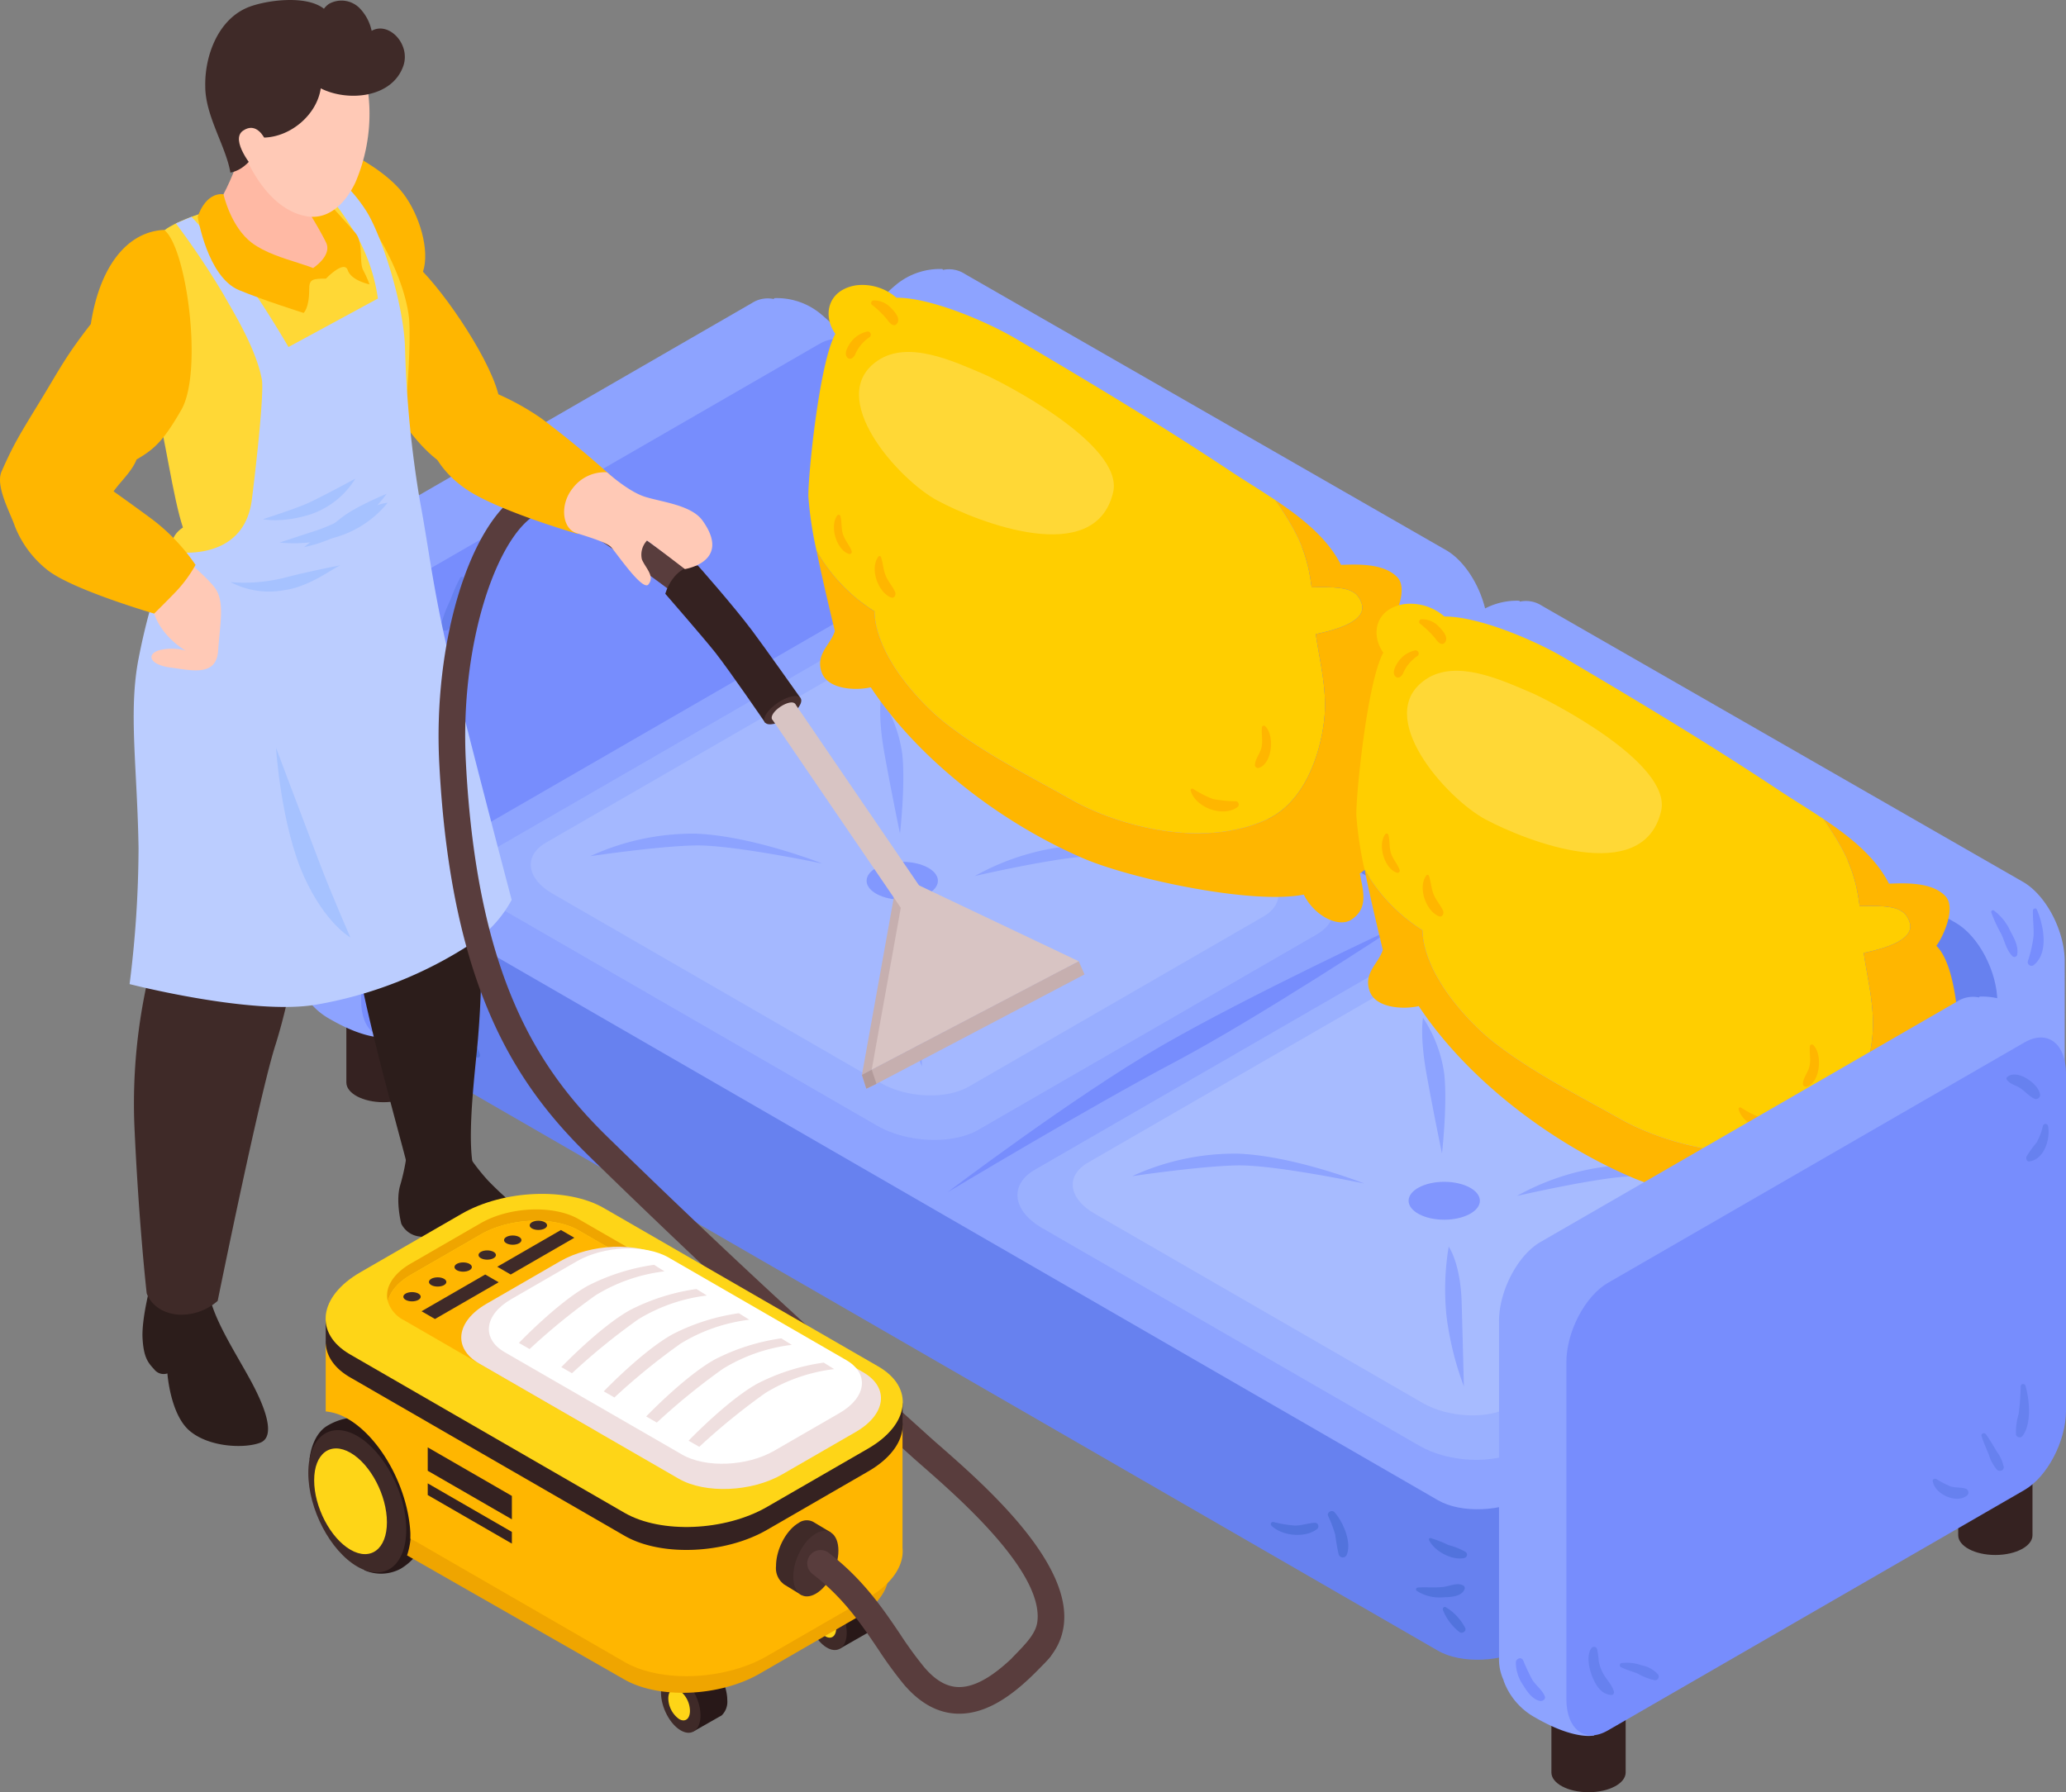 <svg xmlns="http://www.w3.org/2000/svg" width="371.31" height="322.188" viewBox="0 0 371.31 322.188"><rect x="0" y="0" width="371.31" height="322.188" fill="#808080" stroke="none"/><defs><style>.a{fill:#352221;}.b{fill:#8da3ff;}.c{fill:#6781ef;}.d{fill:#778dfd;}.e{opacity:0.5;}.f{fill:#a4baff;}.g{fill:#bbceff;}.h{opacity:0.57;}.i{fill:#ffce00;}.j{fill:#ffb600;}.k{fill:#ffd836;}.l{fill:#5273dd;}.m{fill:#2c1d1b;}.n{fill:#3f2a28;}.o{fill:#bbcdff;}.p{fill:#a6c2ff;}.q{fill:#ffb9a4;}.r{fill:#ffc9b6;}.s{fill:#301333;}.t{fill:#593d3d;}.u{fill:#c6afaf;}.v{fill:#d8c4c3;}.w{fill:#472f2e;}.x{fill:#b29a9a;}.y{fill:#281818;}.z{fill:#fed517;}.aa{fill:#efa500;}.ab{fill:#efdfdf;}.ac{fill:#fff;}.ad{fill:#493130;}</style></defs><g transform="translate(-351.547 -449.9)"><g transform="translate(404.344 498.245)"><g transform="translate(226.027 254.242)"><path class="a" d="M432.5,537.752v16.054c0,1.96,2.99,3.547,6.675,3.547s6.672-1.588,6.672-3.547V537.752Z" transform="translate(-432.5 -537.752)"/></g><g transform="translate(299.143 211.594)"><path class="a" d="M453.728,525.37v16.054c0,1.96,2.986,3.547,6.672,3.547s6.675-1.588,6.675-3.547V525.37Z" transform="translate(-453.728 -525.37)"/></g><g transform="translate(9.451 130.199)"><path class="a" d="M369.62,501.738v16.054c0,1.96,2.99,3.548,6.675,3.548s6.671-1.588,6.671-3.548V501.738Z" transform="translate(-369.62 -501.738)"/></g><g transform="translate(101.045)"><path class="b" d="M501.843,514.511,415.33,464.844a5.218,5.218,0,0,0-3.923-.737l-.127-.152a12.38,12.38,0,0,0-8.208,2.731A32.629,32.629,0,0,0,396.4,474.2l11.466,9.365V531.04c0,5.476,3.358,11.893,7.464,14.263l86.513,49.67c4.105,2.37,7.464-.169,7.464-5.645V528.773C509.307,523.3,505.949,516.88,501.843,514.511Z" transform="translate(-395.756 -463.937)"/><path class="b" d="M437.738,505.205a12.37,12.37,0,0,1-5.649,6.62c-7.247,4.2-10.639,3.231-10.639,3.231l-.871-14.311,12.84-3.379Z" transform="translate(-336.656 -382.225)"/><path class="c" d="M490.19,597.092l-86.51-49.667c-4.106-2.37-7.467-8.79-7.467-14.263V472.609c0-5.473,3.362-8.015,7.467-5.645l86.51,49.67c4.106,2.37,7.467,8.786,7.467,14.263v60.554C497.657,596.924,494.3,599.462,490.19,597.092Z" transform="translate(-396.213 -458.706)"/></g><g transform="translate(204.731 59.634)"><path class="b" d="M531.947,531.825l-86.513-49.67a5.214,5.214,0,0,0-3.923-.734l-.127-.151A12.356,12.356,0,0,0,433.176,484a32.576,32.576,0,0,0-6.672,7.508l11.466,9.365v47.479c0,5.473,3.358,11.893,7.464,14.263l86.513,49.667c4.106,2.37,7.464-.169,7.464-5.642V546.088C539.411,540.611,536.053,534.195,531.947,531.825Z" transform="translate(-425.86 -481.25)"/><path class="b" d="M467.842,522.518a12.358,12.358,0,0,1-5.649,6.62c-7.247,4.2-10.639,3.234-10.639,3.234l-.871-14.315,12.84-3.379Z" transform="translate(-366.76 -399.542)"/><path class="c" d="M520.294,614.407l-86.51-49.67c-4.106-2.37-7.467-8.786-7.467-14.263V489.92c0-5.473,3.362-8.011,7.467-5.642l86.51,49.667c4.106,2.37,7.467,8.79,7.467,14.263v60.554C527.761,614.235,524.4,616.776,520.294,614.407Z" transform="translate(-426.317 -476.02)"/></g><g transform="translate(0 5.235)"><path class="b" d="M468.138,475.719a32.635,32.635,0,0,0-6.675-7.508,12.371,12.371,0,0,0-8.208-2.735l-.127.155a5.219,5.219,0,0,0-3.923.734L374.34,509.59c-4.105,2.37-7.464,8.786-7.464,14.263v60.554a8.958,8.958,0,0,0,.84,4l-.021.034a12.367,12.367,0,0,0,5.652,6.62c7.243,4.2,10.639,3.234,10.639,3.234l.871-14.314,64.346-37.15c4.106-2.373,7.467-8.79,7.467-14.266V485.084Z" transform="translate(-366.876 -465.457)"/><path class="d" d="M377.858,592.17l74.865-43.226c4.106-2.37,7.464-8.79,7.464-14.263V474.128c0-5.473-3.358-8.015-7.464-5.642l-74.865,43.222c-4.109,2.37-7.467,8.79-7.467,14.263v60.554C370.391,592,373.749,594.54,377.858,592.17Z" transform="translate(-358.284 -460.225)"/></g><path class="c" d="M651.864,598.616l-179.3-107.971c-4.171-2.408-11.525-2.1-16.34.678l-55.77,32.2-23.025-13.553c-4.929,4.839-5.876,15.258-5.876,23.149s2.421,9.889,6.372,12.169l183.15,105.74c4.171,2.407,11.521,2.1,16.34-.675l73.27-42.3C655.508,605.266,656.035,601.023,651.864,598.616Z" transform="translate(-355.432 -402.624)"/><path class="b" d="M375.4,535.85l183.15,105.74c4.171,2.411,11.521,2.1,16.34-.675l73.27-42.3c4.818-2.783,5.345-7.026,1.175-9.434L466.189,483.438c-4.171-2.408-11.521-2.1-16.34.679l-73.27,42.3C371.764,529.2,371.233,533.442,375.4,535.85Z" transform="translate(-352.906 -420.237)"/><g class="e" transform="translate(32.657 67.518)"><path class="f" d="M527.487,535.695,466.7,570.8c-4.633,2.673-12.8,2.335-18.145-.754l-67.766-39.124c-5.349-3.086-5.934-7.8-1.3-10.478l60.792-35.1c4.633-2.673,12.8-2.335,18.145.754l67.766,39.124C531.534,528.307,532.12,533.022,527.487,535.695Z" transform="translate(-376.358 -483.54)"/><path class="g" d="M510.891,529.983l-52.952,30.575c-4.037,2.328-11.149,2.032-15.809-.658L383.1,525.823c-4.66-2.69-5.17-6.8-1.133-9.127L434.92,486.12c4.037-2.328,11.149-2.032,15.806.658l59.032,34.081C514.414,523.546,514.928,527.655,510.891,529.983Z" transform="translate(-369.302 -481.069)"/><path class="d" d="M403.174,494.883c-3.537,0-6.407,1.526-6.407,3.406s2.869,3.41,6.407,3.41,6.406-1.526,6.406-3.41S406.714,494.883,403.174,494.883Z" transform="translate(-326.471 -455.813)"/><path class="b" d="M397.625,486.32s-.6,3.176.6,9.923,2.81,14.483,2.81,14.483,1.006-8.728.41-14.283A24.232,24.232,0,0,0,397.625,486.32Z" transform="translate(-324.739 -476.743)"/><path class="b" d="M402.418,499.563a43.973,43.973,0,0,1,18.658-5.525c10.123-.4,23.025,3.572,23.025,3.572s-16.277-2.115-23.025-1.454S402.418,499.563,402.418,499.563Z" transform="translate(-312.659 -457.947)"/><path class="b" d="M382.347,497.476a44,44,0,0,1,19.037-4.044c10.123.4,22.674,5.37,22.674,5.37s-16.061-3.386-22.842-3.258S382.347,497.476,382.347,497.476Z" transform="translate(-361.718 -459.422)"/><path class="b" d="M399.29,498.268a46.848,46.848,0,0,0-.375,12.62,55.9,55.9,0,0,0,3.1,12.506s-.158-6.854-.4-15.086C401.419,501.161,399.29,498.268,399.29,498.268Z" transform="translate(-321.789 -447.539)"/></g><g class="h" transform="translate(130.065 125.038)"><path class="f" d="M555.768,552.395l-60.792,35.1c-4.633,2.673-12.8,2.335-18.144-.754l-67.766-39.124c-5.349-3.086-5.935-7.8-1.3-10.478l60.792-35.1c4.632-2.673,12.8-2.335,18.144.751l67.766,39.127C559.815,545.007,560.4,549.722,555.768,552.395Z" transform="translate(-404.639 -500.24)"/><path class="g" d="M539.172,546.683l-52.953,30.575c-4.037,2.328-11.149,2.032-15.809-.658l-59.028-34.078c-4.66-2.69-5.17-6.8-1.133-9.127L463.2,502.82c4.037-2.328,11.149-2.032,15.806.658l59.032,34.078C542.7,540.246,543.209,544.355,539.172,546.683Z" transform="translate(-397.583 -497.769)"/><ellipse class="d" cx="6.406" cy="3.408" rx="6.406" ry="3.408" transform="translate(70.297 39.07)"/><path class="b" d="M425.906,503.02s-.6,3.176.6,9.923,2.811,14.483,2.811,14.483,1.006-8.728.41-14.283A24.181,24.181,0,0,0,425.906,503.02Z" transform="translate(-353.02 -493.443)"/><path class="b" d="M430.7,516.263a43.975,43.975,0,0,1,18.658-5.525c10.123-.4,23.025,3.572,23.025,3.572s-16.277-2.115-23.025-1.454S430.7,516.263,430.7,516.263Z" transform="translate(-340.94 -474.647)"/><path class="b" d="M410.628,514.176a43.992,43.992,0,0,1,19.037-4.044c10.123.4,22.674,5.37,22.674,5.37s-16.061-3.386-22.843-3.258S410.628,514.176,410.628,514.176Z" transform="translate(-389.999 -476.121)"/><path class="b" d="M427.571,514.968a46.847,46.847,0,0,0-.375,12.62,55.819,55.819,0,0,0,3.107,12.506s-.162-6.854-.4-15.086C429.7,517.861,427.571,514.968,427.571,514.968Z" transform="translate(-350.07 -464.239)"/></g><path class="d" d="M481.693,498.268s-26.452,12.31-42.2,21.4S400.98,546.03,400.98,546.03s25.574-15.355,40.725-23.352S481.693,498.268,481.693,498.268Z" transform="translate(-283.516 -380.021)"/><g transform="translate(92.492 2.84)"><path class="i" d="M405.606,523.483c.2,8.328,8.952,17.063,12.461,19.849,7.1,5.628,15.052,9.544,22.925,14,8.359,4.729,23.5,8.855,35.073,3.592,7.8-3.544,10.078-14.029,10.436-18.675.393-5.077-.861-9.733-1.585-14.68,6.19-1.274,9.065-3.127,8.228-5.559-.923-2.68-3.231-2.986-8.976-2.848-.813-6.8-2.959-10.422-6.513-15.678-2.752-1.843-5.607-3.565-8.232-5.311-12.475-8.294-25.481-16.081-38.38-23.693-5.259-3.1-15.361-7.426-21.489-7.381a9.318,9.318,0,0,0-7.281-2.228c-5.166.861-6,5.5-3.7,8.717-2.928,5.284-4.949,25.939-4.846,29.307a67.417,67.417,0,0,0,1.471,9.72A31.023,31.023,0,0,0,405.606,523.483Z" transform="translate(-393.73 -464.761)"/><path class="j" d="M395.122,507.091c1.1,2.876,5.9,3.224,8.773,2.563,8.9,13.415,23.931,24.62,38.266,30.775,8.37,3.592,30.144,8.349,39.554,6.489,1.929,3.871,6.258,6.017,8.569,4.495,3.141-2.073,2.07-5.235,1.509-8.277,2.872-2.253,6.489-3.8,8.821-19.078.837-5.483.617-21.027-3.692-25.243,1.288-1.722,3.565-6.847,1.64-8.91-2.432-2.611-7.385-2.359-10.154-2.256-2.432-4.8-6.961-8.411-11.8-11.645,3.555,5.256,5.7,8.876,6.513,15.678,5.745-.138,8.053.169,8.976,2.848.837,2.432-2.039,4.285-8.228,5.559.724,4.946,1.977,9.6,1.584,14.68-.358,4.646-2.635,15.131-10.436,18.675-11.576,5.263-26.714,1.137-35.073-3.592-7.874-4.453-15.83-8.37-22.925-14-3.51-2.786-12.258-11.521-12.461-19.849a31.023,31.023,0,0,1-10.4-10.87c.927,4.543,2.153,9.734,3.276,14.411C396.662,502.08,393.831,503.716,395.122,507.091Z" transform="translate(-392.684 -437.282)"/><path class="j" d="M400.6,466.967a4.155,4.155,0,0,0-3.148-1.378.457.457,0,0,0-.317.771,17.069,17.069,0,0,1,2.776,2.687c.372.544,1.178,1.505,1.781.644C402.326,468.793,401.2,467.57,400.6,466.967Z" transform="translate(-385.731 -462.762)"/><path class="j" d="M399.48,467.223a5.012,5.012,0,0,0-2.831,1.808c-.465.617-1.378,2.015-.754,2.79.472.589,1.106.176,1.405-.358a7.169,7.169,0,0,1,2.611-3.221A.561.561,0,0,0,399.48,467.223Z" transform="translate(-388.954 -458.795)"/><path class="j" d="M398.258,483.334c-.379-1.081-1.185-1.894-1.553-2.99s-.186-2.253-.482-3.344a.319.319,0,0,0-.53-.138c-1.474,1.857-.186,6.262,2.08,6.958A.4.4,0,0,0,398.258,483.334Z" transform="translate(-390.473 -435.42)"/><path class="j" d="M400.861,485.393c-.479-1.085-1.316-1.939-1.75-3.072-.4-1.044-.427-2.166-.792-3.207a.273.273,0,0,0-.492-.065c-1.55,2.125-.065,6.386,2.287,7.319C400.716,486.609,401.067,485.855,400.861,485.393Z" transform="translate(-385.272 -430.147)"/><path class="j" d="M418.879,487.873a.351.351,0,0,0-.592.245c-.12,1.257.234,2.4-.1,3.678-.283,1.078-1.071,1.915-1.157,3.038a.562.562,0,0,0,.706.537C420.174,494.607,420.611,489.485,418.879,487.873Z" transform="translate(-336.784 -408.51)"/><path class="j" d="M421.761,493.34a23.066,23.066,0,0,1-4.047-.4,18.458,18.458,0,0,1-3.606-1.843.292.292,0,0,0-.424.327c.868,3.048,5.776,4.856,8.37,2.993A.582.582,0,0,0,421.761,493.34Z" transform="translate(-344.984 -400.482)"/><path class="k" d="M418.738,472.231c-5.48-2.335-13.5-6.083-18.954-2.439-9.723,6.5,3.7,21.475,10.726,25.216,7.243,3.858,28.278,12.172,31.529-1.484C444.106,484.83,421.577,473.436,418.738,472.231Z" transform="translate(-387.275 -456.184)"/></g><g transform="translate(190.975 60.153)"><path class="i" d="M434.2,540.123c.2,8.325,8.952,17.06,12.461,19.846,7.092,5.628,15.048,9.548,22.925,14,8.356,4.725,23.5,8.852,35.073,3.592,7.8-3.544,10.074-14.032,10.436-18.678.393-5.077-.861-9.73-1.584-14.676,6.189-1.278,9.065-3.131,8.228-5.559-.923-2.68-3.231-2.986-8.976-2.852-.813-6.8-2.962-10.422-6.513-15.678-2.756-1.843-5.607-3.565-8.232-5.311-12.475-8.29-25.481-16.081-38.38-23.693-5.263-3.1-15.361-7.422-21.492-7.378a9.3,9.3,0,0,0-7.278-2.228c-5.17.861-6.007,5.5-3.7,8.717-2.928,5.28-4.953,25.935-4.849,29.3a67.43,67.43,0,0,0,1.474,9.72A31.062,31.062,0,0,0,434.2,540.123Z" transform="translate(-422.323 -481.401)"/><path class="j" d="M423.716,523.734c1.1,2.876,5.9,3.22,8.769,2.562,8.9,13.412,23.934,24.62,38.269,30.771,8.37,3.592,30.144,8.349,39.551,6.492,1.932,3.871,6.262,6.014,8.569,4.491,3.145-2.073,2.073-5.235,1.512-8.277,2.869-2.253,6.489-3.792,8.821-19.078.833-5.48.613-21.024-3.692-25.243,1.285-1.722,3.565-6.844,1.639-8.91-2.432-2.607-7.384-2.359-10.154-2.256-2.435-4.8-6.961-8.408-11.8-11.645,3.551,5.256,5.7,8.876,6.513,15.678,5.745-.134,8.053.172,8.976,2.852.837,2.428-2.039,4.281-8.228,5.559.723,4.946,1.977,9.6,1.584,14.676-.362,4.646-2.638,15.134-10.436,18.678-11.576,5.259-26.717,1.133-35.073-3.592-7.877-4.453-15.833-8.373-22.925-14-3.51-2.786-12.258-11.521-12.461-19.846a31.062,31.062,0,0,1-10.4-10.874c.926,4.547,2.153,9.737,3.272,14.411C425.253,518.719,422.421,520.355,423.716,523.734Z" transform="translate(-421.274 -453.925)"/><path class="j" d="M429.2,483.606a4.168,4.168,0,0,0-3.148-1.378.458.458,0,0,0-.32.771,17.09,17.09,0,0,1,2.78,2.687c.369.548,1.178,1.509,1.781.644C430.917,485.431,429.791,484.209,429.2,483.606Z" transform="translate(-414.322 -479.404)"/><path class="j" d="M428.074,483.863a5.026,5.026,0,0,0-2.835,1.8c-.462.62-1.374,2.015-.751,2.793.472.589,1.106.172,1.4-.362a7.206,7.206,0,0,1,2.611-3.217A.56.56,0,0,0,428.074,483.863Z" transform="translate(-417.545 -475.435)"/><path class="j" d="M426.849,499.975c-.375-1.082-1.182-1.894-1.55-2.993s-.186-2.253-.482-3.341a.32.32,0,0,0-.531-.141c-1.478,1.857-.186,6.262,2.08,6.957A.393.393,0,0,0,426.849,499.975Z" transform="translate(-419.065 -452.062)"/><path class="j" d="M429.455,502.035c-.482-1.088-1.316-1.939-1.75-3.076-.4-1.044-.431-2.163-.792-3.207a.275.275,0,0,0-.493-.065c-1.55,2.125-.065,6.386,2.287,7.323C429.31,503.247,429.658,502.493,429.455,502.035Z" transform="translate(-413.862 -446.788)"/><path class="j" d="M447.473,504.512a.352.352,0,0,0-.592.245c-.121,1.257.234,2.4-.1,3.679-.282,1.078-1.071,1.918-1.157,3.038a.56.56,0,0,0,.706.537C448.768,511.246,449.205,506.124,447.473,504.512Z" transform="translate(-365.375 -425.152)"/><path class="j" d="M450.357,509.978a22.762,22.762,0,0,1-4.05-.4,18.645,18.645,0,0,1-3.606-1.846.293.293,0,0,0-.424.327c.868,3.048,5.776,4.857,8.373,2.993A.583.583,0,0,0,450.357,509.978Z" transform="translate(-373.577 -417.124)"/><path class="k" d="M447.333,488.868c-5.483-2.335-13.5-6.079-18.954-2.438-9.723,6.5,3.7,21.479,10.722,25.216,7.247,3.861,28.281,12.176,31.529-1.484C472.7,501.468,450.167,490.077,447.333,488.868Z" transform="translate(-415.865 -472.825)"/></g><g transform="translate(216.611 130.793)"><path class="b" d="M531.024,512.17a32.65,32.65,0,0,0-6.672-7.509,12.356,12.356,0,0,0-8.208-2.731l-.127.152a5.206,5.206,0,0,0-3.923.737L437.23,546.041c-4.106,2.37-7.464,8.79-7.464,14.263v60.554a8.947,8.947,0,0,0,.84,4l-.021.034a12.368,12.368,0,0,0,5.652,6.623c7.243,4.192,10.639,3.231,10.639,3.231l.871-14.314h0l64.346-37.15c4.105-2.37,7.467-8.79,7.467-14.263V521.535Z" transform="translate(-429.766 -501.91)"/><path class="d" d="M440.745,628.622,515.613,585.4c4.106-2.373,7.464-8.79,7.464-14.266v-60.55c0-5.476-3.358-8.015-7.464-5.645l-74.868,43.226c-4.105,2.37-7.464,8.786-7.464,14.263v60.55C433.281,628.454,436.639,630.992,440.745,628.622Z" transform="translate(-421.174 -496.68)"/></g><path class="c" d="M439,543.871c-.393-1.3-1.385-2.149-2-3.348a7.736,7.736,0,0,1-.734-2.1,11.874,11.874,0,0,0-.3-2.166.572.572,0,0,0-1.03-.134c-.951,1.361-.362,3.765.214,5.18.623,1.54,1.6,3.069,3.358,3.217A.513.513,0,0,0,439,543.871Z" transform="translate(-201.737 -288.149)"/><path class="c" d="M442.985,538.842a5.312,5.312,0,0,0-3.024-1.688,7.678,7.678,0,0,0-3.61-.393.4.4,0,0,0-.093.72c.975.51,2.039.765,3.055,1.178a10.166,10.166,0,0,0,3.093,1.191A.673.673,0,0,0,442.985,538.842Z" transform="translate(-197.752 -286.133)"/><path class="c" d="M456.347,506.46a.349.349,0,0,0-.055.42c.458.761,1.546,1.009,2.28,1.457.94.572,1.653,1.491,2.638,1.97a.73.73,0,0,0,1.057-.813C461.982,507.6,458.055,504.875,456.347,506.46Z" transform="translate(-148.432 -361.161)"/><path class="c" d="M461.186,508.9a.476.476,0,0,0-.913,0,10.788,10.788,0,0,1-1.161,3.041,19.589,19.589,0,0,0-1.781,2.469c-.148.352.007.958.51.889C460.521,514.944,461.662,511.2,461.186,508.9Z" transform="translate(-145.907 -354.858)"/><path class="c" d="M458.474,522.443a.437.437,0,0,0-.854.117,43.621,43.621,0,0,1-.372,4.963,11.758,11.758,0,0,0-.475,3.709.683.683,0,0,0,1.137.3C459.621,529.345,459.215,524.967,458.474,522.443Z" transform="translate(-147.249 -321.684)"/><path class="c" d="M457.7,528c-.623-1.047-1.237-2.111-1.943-3.1-.265-.375-.957-.165-.792.334.362,1.1.827,2.163,1.274,3.227a7.451,7.451,0,0,0,1.516,2.824c.406.365,1.257.151,1.2-.5A6.769,6.769,0,0,0,457.7,528Z" transform="translate(-151.629 -315.398)"/><path class="c" d="M458.307,528.862c-.889-.248-1.836-.148-2.735-.4a18.469,18.469,0,0,1-2.549-1.34c-.251-.11-.665.01-.623.358.279,2.315,4.174,4.143,6.079,2.683A.722.722,0,0,0,458.307,528.862Z" transform="translate(-157.838 -309.597)"/><path class="c" d="M376.442,482.127c-2.139,1-5.111,4.3-4.24,6.878a.65.65,0,0,0,1.171.155c.665-.978.747-2.263,1.305-3.31a11.906,11.906,0,0,1,2.359-2.948C377.462,482.489,376.928,481.9,376.442,482.127Z" transform="translate(-354.237 -419.598)"/><path class="c" d="M379.463,487.187c-1.24-.406-2.614-.182-3.892-.537a32.144,32.144,0,0,1-3.5-1.6.445.445,0,0,0-.548.544c1.006,2.508,5.742,4.6,8.118,2.945A.752.752,0,0,0,379.463,487.187Z" transform="translate(-355.573 -412.386)"/><path class="c" d="M378.044,480.147a28.791,28.791,0,0,0-1.753,3.975,23.6,23.6,0,0,0-1.722,4.553.814.814,0,0,0,1.481.623,14.626,14.626,0,0,0,1.715-4.433,17.351,17.351,0,0,0,.847-4.564A.308.308,0,0,0,378.044,480.147Z" transform="translate(-348.109 -424.668)"/><path class="c" d="M374.074,494.057c-.3-1.02-.289-2.2-.975-3.048-.141-.176-.386-.079-.5.065-.723.944-.42,2.356-.213,3.448.231,1.2.592,2.793,1.581,3.582.458.369,1.381.193,1.312-.544C375.172,496.338,374.418,495.239,374.074,494.057Z" transform="translate(-353.994 -397.995)"/><path class="d" d="M372.09,504.93c-.541-.937-1.54-1.5-2.115-2.435a23.221,23.221,0,0,1-1.285-2.886.387.387,0,0,0-.665,0c-1.1,2.228.692,6.42,3.417,6.448A.754.754,0,0,0,372.09,504.93Z" transform="translate(-364.864 -377.204)"/><path class="d" d="M435.857,543.272c-.482-1.147-1.553-1.894-2.232-2.928a39,39,0,0,1-1.667-3.544c-.348-.661-1.254-.289-1.305.355a7.309,7.309,0,0,0,1.326,4.15c.679,1.106,1.667,2.566,3.028,2.817C435.458,544.205,436.081,543.806,435.857,543.272Z" transform="translate(-211.018 -286.688)"/><path class="d" d="M458.878,501.149a9.378,9.378,0,0,0-2.969-3.7.307.307,0,0,0-.448.344,25.359,25.359,0,0,0,1.832,3.968c.61,1.326.916,2.845,1.96,3.9a.516.516,0,0,0,.858-.227C460.376,503.88,459.612,502.492,458.878,501.149Z" transform="translate(-150.374 -382.12)"/><path class="d" d="M458.989,497.5c-.159-.362-.692-.152-.7.19-.038,1.522.182,3.034.12,4.557a23.235,23.235,0,0,1-1.033,4.564.668.668,0,0,0,1.106.644C461.2,505.253,460.187,500.259,458.989,497.5Z" transform="translate(-145.721 -382.352)"/><path class="l" d="M377.521,508.384c-.589-.937-1.467-1.643-2.06-2.594a32.19,32.19,0,0,1-1.385-2.966c-.179-.375-.685-.152-.716.193-.176,2.1,1.305,5.318,3.255,6.272C377.173,509.562,377.9,508.984,377.521,508.384Z" transform="translate(-351.062 -369.358)"/><path class="l" d="M375.2,503.53c-.234-.041-.482.255-.258.444.913.772,1.943,1.374,2.8,2.225s1.543,1.85,2.456,2.656a.4.4,0,0,0,.658-.386C380.286,506.144,377.524,503.926,375.2,503.53Z" transform="translate(-347.379 -367.169)"/><path class="l" d="M425.8,529.479c-1.209.062-2.352.5-3.579.5a21.944,21.944,0,0,1-3.878-.637.39.39,0,0,0-.375.644c1.9,1.9,6.182,2.3,8.28.568A.638.638,0,0,0,425.8,529.479Z" transform="translate(-242.27 -304.074)"/><path class="l" d="M422.019,528.961c-.434-.482-1.405.024-1.14.661a24.381,24.381,0,0,1,1.285,3.369,35.138,35.138,0,0,0,.617,3.565.777.777,0,0,0,1.484,0C425.129,534.265,423.552,530.666,422.019,528.961Z" transform="translate(-234.988 -305.467)"/><path class="l" d="M432.678,532.665a12.349,12.349,0,0,0-3.072-1.226,22.008,22.008,0,0,0-3.193-1.257.248.248,0,0,0-.275.362c.892,1.994,4.257,3.782,6.4,3.2A.6.6,0,0,0,432.678,532.665Z" transform="translate(-222.091 -302.031)"/><path class="l" d="M433.945,532.829c-1.088-.6-2.373.076-3.531.231-1.55.207-3.107.01-4.66.127a.328.328,0,0,0-.165.606,7.487,7.487,0,0,0,4.684,1.147c1.264-.038,3.282-.072,3.861-1.4A.536.536,0,0,0,433.945,532.829Z" transform="translate(-223.737 -296.136)"/><path class="l" d="M430.874,537.579a9.41,9.41,0,0,0-3.479-3.741c-.348-.241-.672.214-.527.527a9.51,9.51,0,0,0,3.017,3.971C430.347,538.619,431.1,538.137,430.874,537.579Z" transform="translate(-220.325 -293.243)"/></g><g transform="translate(351.547 449.9)"><path class="j" d="M394.9,514.328c2.979-2.583,6.09-8.4,8.249-11.49.028-5.253-8.249-18.214-13.842-24.1,1.281-3.858-.63-10.209-3.52-14.018s-8.418-6.637-8.418-6.637L367.2,464.723S380.795,508.762,394.9,514.328Z" transform="translate(-313.287 -429.892)"/><path class="m" d="M373.86,510.276a37.646,37.646,0,0,1-1.192,5.642c-.861,2.886.2,6.909.2,6.909a4.158,4.158,0,0,0,3.3,2.3,10.35,10.35,0,0,0,4.5-.11,33.291,33.291,0,0,0,5.645,5.221c3.2,2.266,10.257,4.023,12.179,3.73,3.1-.472,4.757-2.886,4.519-4.443s-3.889-5.873-6.882-7.739a61.664,61.664,0,0,1-7.694-6.744,37.015,37.015,0,0,1-3.816-4.974Z" transform="translate(-300.745 -302.838)"/><path class="m" d="M387.544,474.415s8.969,22.88,10.36,32.142,4.182,23.28,5.852,34.946a161.95,161.95,0,0,1,.871,34.429c-.31,4.522-1.96,16.34-1.088,22.763-.982,4.174-10.767,4.695-11.928-.155-.72-3.01-8.232-29.659-8.993-38.042a39.067,39.067,0,0,1,1.223-14.39s-12.217-26.163-16.5-36.454-1.371-23.049-1.371-23.049Z" transform="translate(-318.662 -389.979)"/><path class="m" d="M360.445,516.944s-1.653,6.145-1.447,9.7,1.054,4.405,2.132,5.6a2.131,2.131,0,0,0,2.335.682s.5,7.333,3.971,10.3,9.782,3.245,12.675,2.17.992-6.327-1.839-11.476-6.448-10.687-7.35-15.341C363.989,517.626,360.445,516.944,360.445,516.944Z" transform="translate(-333.377 -286.026)"/><path class="n" d="M371.219,477.951s-4.391,6.213-7.894,17.139c-2.459,7.684-2.06,26.111-2.06,26.111s-.634,18.141.537,24.413,1.071,7.546,1.071,7.546a101.379,101.379,0,0,0-4.261,32.827c.778,17.786,2.228,30.544,2.228,30.544s.992,3.365,5.559,3.83a9.939,9.939,0,0,0,7.2-2.463s7.629-37.66,10.457-46.243a102.957,102.957,0,0,0,3.868-18.475L393.7,510.9s11.428-7.46,5.569-26.276C395.6,472.836,371.219,477.951,371.219,477.951Z" transform="translate(-334.476 -384.036)"/><path class="k" d="M379.655,462.575c2.37-.747,11.659-3.754,12.586-3.3,6.651,3.3,14.173,16.216,15.145,24.964.4,3.62-.293,20.087-2.449,25.877,3.138,1.409,2.6,4.271,1.261,6.027,1.281,1.746,2.163,2.067,2.842,3.754,1.309,3.251-.437,4.794-2.7,7.24-3.313,3.572-9.079,6.462-18.547,7.774-10.96,1.516-19.374-3.045-22.777-7.581-.8-1.071-.661-3.878,1.739-5.407-1.829-5.552-3.186-16.14-4.974-22.8-2.69-10.026-5.339-21.95.465-29.521C364.793,466.284,374.485,464.273,379.655,462.575Z" transform="translate(-333.878 -427.092)"/><g transform="translate(23.29 31.029)"><path class="o" d="M393.51,462.243a61.481,61.481,0,0,1,6.234,9.165,32.7,32.7,0,0,1,3.193,10.14l-16.068,8.714s-5.673-9.8-9.761-14.669c-4.457-5.3-7.674-8.735-7.674-8.735l-2.8,1.188a145.1,145.1,0,0,1,8.563,12.775c1.3,2.4,5.8,9.444,6.882,15.275.417,2.249-.954,14.965-1.794,21.582-1.495,11.79-14.535,9.358-14.535,9.358s-3.3,6.238-5.831,19.264c-1.85,9.516-.214,19.629,0,34.1a198.144,198.144,0,0,1-1.609,24.392s22,5.656,33.5,3.7a73.782,73.782,0,0,0,27.782-10.88,21.664,21.664,0,0,0,7.388-7.963s-5.57-21.031-10.626-41.183c-3.431-13.677-4.14-21.417-5.91-30.788a197.65,197.65,0,0,1-2.621-26.821c-.117-8.211-4.312-20.938-7.033-25.136-3.741-5.779-6.985-6.813-6.985-6.813Z" transform="translate(-358.309 -458.909)"/><path class="p" d="M383.529,479.4c-.926.048-5.339,3.785-10.147,4.474a14.994,14.994,0,0,1-9.806-1.419,29.842,29.842,0,0,0,9.558-.754C378.032,480.411,383.529,479.4,383.529,479.4Z" transform="translate(-345.435 -408.836)"/><path class="p" d="M382.231,475.677a24.262,24.262,0,0,1-14.814,9.565s4.133-3.245,6.723-5.287S382.231,475.677,382.231,475.677Z" transform="translate(-336.047 -417.923)"/><path class="p" d="M365.949,488.923s4.192,11.18,7.943,21.024c2.108,5.528,5.428,13.1,5.428,13.1s-4.484-2.469-8.314-10.9C366.831,502.955,365.949,488.923,365.949,488.923Z" transform="translate(-339.635 -385.546)"/></g><path class="q" d="M369.285,456.721s8.855,6.723,11.776,11.232c4.956,7.646,5.642,9.892,1.2,14.111-11.287,1.615-17.769-5.4-19.7-11.032C365.375,469.479,369.285,456.721,369.285,456.721Z" transform="translate(-324.633 -433.228)"/><path class="j" d="M366.493,460.049s1.278,5.866,5.108,8.748c4.622,3.479,13.316,4.05,13.316,6.424-2.525,0-3.017.148-3.017,1.967,0,3.413-1.006,4.2-1.006,4.2s-7.106-2.225-11.628-4.109c-5.662-2.363-7.4-13.161-7.4-13.161S363.128,459.732,366.493,460.049Z" transform="translate(-326.33 -425.135)"/><path class="j" d="M370.791,460.353s3.668,3.988,5.242,5.824.654,5.218,1.443,6.741a20.809,20.809,0,0,1,1.137,2.549s-3.279-.661-3.913-2.549-3.909,1.519-3.909,1.519l-2.318-1.9s3.5-2.235,2.318-4.626-3.148-5.535-3.148-5.535Z" transform="translate(-312.204 -424.351)"/><path class="r" d="M388.545,465.662c-.162-3.868-1-8.724-3.975-11.487-2.938-2.728-7.987-3-11.8-2.731-5.917.417-10.081,6.958-9.034,14.525.968,6.992,5.635,17.759,13.429,19.219,3.968.744,7.04-2.232,8.859-6.045A31.4,31.4,0,0,0,388.545,465.662Z" transform="translate(-322.157 -446.323)"/><g transform="translate(64.744 13.167)"><path class="s" d="M370.346,453.761l.021-.038C370.346,453.789,370.342,453.789,370.346,453.761Z" transform="translate(-370.345 -453.723)"/></g><path class="n" d="M362.261,465.413c-.124-5.352,2.246-12.127,7.9-14.28,3.093-1.175,10.212-2.194,13.429.338a3.643,3.643,0,0,1,.913-.878,4.582,4.582,0,0,1,5.662.947,8.34,8.34,0,0,1,2,3.9c3.1-1.75,7.061,2.432,5.683,6.341-2.043,5.786-10.071,6.427-14.831,4-.692,4.739-5.4,8.748-10.247,8.855-1.05,2.521-2.965,5.728-5.99,6.289C365.967,476.162,362.248,470.724,362.261,465.413Z" transform="translate(-325.37 -449.9)"/><path class="r" d="M368.617,458.469s-1.429-3.079-3.864-1.388,1.932,6.816,1.932,6.816Z" transform="translate(-321.076 -433.588)"/><path class="p" d="M385.543,476.145a18.686,18.686,0,0,1-8.979,6.083,26.6,26.6,0,0,1-10.426,1.061s3.765-1.254,6.758-2.222S383.129,476.242,385.543,476.145Z" transform="translate(-315.883 -385.751)"/><path class="p" d="M381.873,474.883a15.185,15.185,0,0,1-7.915,6.372c-5.311,1.712-8.69.913-8.69.913s5.89-1.877,8.208-2.938S381.873,474.883,381.873,474.883Z" transform="translate(-318.01 -388.835)"/><path class="r" d="M362.879,478.458s6.279,4.918,8.039,7.395.847,6.465.534,11.208-4.818,3.52-8.466,3.058-4.505-2.222-2.359-3.058a9.04,9.04,0,0,1,4.981,0s-5.8-3.224-6.141-9.114A12.865,12.865,0,0,1,362.879,478.458Z" transform="translate(-332.246 -380.097)"/><path class="j" d="M351.829,505.329c2.211-4.991,3.193-6.527,6.861-12.541s4.626-8.118,9.182-13.97c1.588-10.343,6.524-16.612,13.174-16.918,4.044,3.083,7.044,25.488,3.086,32.352-3.169,5.5-4.787,7.04-8.039,8.917-.84,2.16-2.859,3.92-4.13,5.731,2.315,1.65,5,3.582,7.109,5.156a35.084,35.084,0,0,1,7.619,8.067,24.151,24.151,0,0,1-3.455,4.732c-2.1,2.18-3.985,4.016-3.985,4.016s-14.883-4.326-19.264-7.9a18.814,18.814,0,0,1-5.779-7.825C353.417,512.782,350.668,507.95,351.829,505.329Z" transform="translate(-351.547 -420.569)"/></g><g transform="translate(430.364 536.989)"><path class="t" d="M464.645,648.125c-.806-.7-1.509-1.319-2.066-1.825l-5.59-5.049c-15.22-13.75-29.593-26.731-52.033-48.616-12.11-11.814-23.593-28.185-25.618-67.622-1.088-21.189,5.507-40,12.351-44.263a3.683,3.683,0,0,1,4.106-.3c9.561,5.308,26.321,18.4,26.49,18.53a2.394,2.394,0,0,0,2.948-3.771c-.7-.544-17.225-13.457-27.113-18.944a8.519,8.519,0,0,0-8.962.424c-9.289,5.793-15.7,27.127-14.6,48.571,2.111,41.083,14.252,58.308,27.058,70.8,22.5,21.95,36.916,34.963,52.167,48.74l5.587,5.049c.575.52,1.3,1.154,2.125,1.877,6.479,5.68,21.658,18.971,20.559,27.885-.289,2.356-2.435,4.312-4.536,6.541a17.284,17.284,0,0,1,.041,4.529,6.6,6.6,0,0,0,1.357-.52c4.722-2.425,7.378-5.776,7.891-9.964C488.211,668.77,472.291,654.828,464.645,648.125Z" transform="translate(-374.431 -475.185)"/></g><g transform="translate(471.118 551.554)"><path class="u" d="M402.675,496.058l31.061,14.763-37.212,19.49Z" transform="translate(-361.182 -438.732)"/><path class="v" d="M403.184,495.787l31.061,14.763-37.212,19.49Z" transform="translate(-359.938 -439.395)"/><path class="u" d="M435.49,500.073l1.029,2.363-38.241,20.109-.967.429-.787-2.478Z" transform="translate(-361.182 -428.918)"/><path class="a" d="M392.108,479.414s6.286,7.081,9.782,11.742c2.222,2.962,8.638,12.041,8.638,12.041l-6.286,4.536s-6.331-9.275-8.965-12.627c-1.908-2.428-9.014-10.6-9.014-10.6S387.6,479.414,392.108,479.414Z" transform="translate(-386.263 -479.414)"/><path class="w" d="M391.544,490.942c.5.73,2.335.355,4.109-.844s2.814-2.762,2.318-3.5-2.332-.355-4.109.844S391.052,490.209,391.544,490.942Z" transform="translate(-373.655 -462.754)"/><path class="v" d="M391.89,489.578c.317.469,1.495.227,2.631-.541s1.8-1.767,1.484-2.236-1.495-.227-2.631.537S391.577,489.109,391.89,489.578Z" transform="translate(-372.699 -461.941)"/><g transform="translate(19.188 24.809)"><path class="v" d="M422.49,534.373l4.1-2.82-30.656-44.936-4.1,2.82Z" transform="translate(-391.834 -486.617)"/></g><path class="x" d="M398.278,505.731l.856,2.533-1.823.879-.787-2.478Z" transform="translate(-361.182 -415.087)"/></g><path class="j" d="M380.439,469.877a45.975,45.975,0,0,1,13.416,6.382A175.205,175.205,0,0,1,407.5,487.6l-7.064,9.458s-12.451-3.606-18.706-7.209-7.708-8.507-7.708-8.507Z" transform="translate(54.945 48.829)"/><path class="r" d="M388.694,474.566a7.2,7.2,0,0,0-6.158,2.859c-2.38,2.941-1.853,7.075.42,7.974,1.04.41,5.518,1.608,6.465,2.614s5.662,8.008,6.713,6.716c1.219-1.495-.53-2.942-1.175-4.509a3.7,3.7,0,0,1,.927-3.386c2.2,1.581,6.8,5.135,6.8,5.135s8.514-1.3,3.158-8.738c-2.053-2.848-7.567-3.331-10.505-4.319S388.694,474.566,388.694,474.566Z" transform="translate(71.95 60.235)"/><g transform="translate(406.955 664.521)"><g transform="translate(63.389 83.85)"><path class="y" d="M386.42,539.464l4.756-2.69.007.014a2.257,2.257,0,0,1,2.284.182c1.96,1.133,3.551,4.171,3.551,6.785a3.374,3.374,0,0,1-1,2.7l0,0-.017.01a1.654,1.654,0,0,1-.338.193l-4.681,2.669Z" transform="translate(-385.104 -536.557)"/><path class="n" d="M386.038,540.456c0,2.614,1.588,5.652,3.551,6.785s3.551-.072,3.551-2.686-1.591-5.652-3.551-6.785S386.038,537.839,386.038,540.456Z" transform="translate(-386.038 -534.635)"/><path class="z" d="M386.42,539.755a4.664,4.664,0,0,0,1.946,3.72c1.075.62,1.943-.038,1.943-1.471a4.665,4.665,0,0,0-1.943-3.72C387.291,537.664,386.42,538.326,386.42,539.755Z" transform="translate(-385.104 -532.905)"/></g><g transform="translate(88.246 68.977)"><path class="y" d="M394.05,535.146l4.757-2.69.007.014a2.256,2.256,0,0,1,2.284.182c1.96,1.133,3.551,4.171,3.551,6.785a3.374,3.374,0,0,1-1,2.7l0,.007-.017.01a1.8,1.8,0,0,1-.338.189l-4.681,2.673Z" transform="translate(-391.312 -532.239)"/><ellipse class="n" cx="3.084" cy="5.452" rx="3.084" ry="5.452" transform="translate(0 4.061) rotate(-23.051)"/><path class="z" d="M394.05,535.438A4.657,4.657,0,0,0,396,539.155c1.075.62,1.943-.038,1.943-1.471A4.654,4.654,0,0,0,396,533.968C394.922,533.348,394.05,534.006,394.05,535.438Z" transform="translate(-391.312 -528.584)"/></g><g transform="translate(0 40.159)"><path class="y" d="M389.1,541.762c0-6.482-3.94-14.015-8.8-16.822a8.051,8.051,0,0,0-3.844-1.068,10.707,10.707,0,0,0-5.642,1.578c-2.773,1.712-3.114,5.945-3.114,5.945l9.861,19.973a7.477,7.477,0,0,0,6.454-.227,10.145,10.145,0,0,0,3.827-3.978,14.021,14.021,0,0,0,.727-1.688A12.01,12.01,0,0,0,389.1,541.762Z" transform="translate(-367.475 -523.872)"/><path class="n" d="M367.634,532.254c0,6.482,3.944,14.015,8.807,16.822s8.8-.172,8.8-6.654-3.944-14.015-8.8-16.822S367.634,525.772,367.634,532.254Z" transform="translate(-367.634 -522.232)"/><path class="z" d="M367.94,531.227c0,4.815,2.928,10.409,6.537,12.492s6.541-.127,6.541-4.943-2.928-10.409-6.541-12.492S367.94,526.412,367.94,531.227Z" transform="translate(-366.886 -519.896)"/></g><g transform="translate(5.635 27.677)"><path class="aa" d="M373.021,533.075a8.945,8.945,0,0,0-3.751-1.25V520.248l35.7,5.053a24.742,24.742,0,0,1,9.658,1.367l53.3,7.546v26.132h0c.289,2.928-1.7,6.086-5.9,8.507l-17.294,9.985c-7.175,4.14-18.127,4.595-24.341,1.009l-39.007-22.281a14.468,14.468,0,0,0,.709-4.674C382.1,544.975,378.959,536.505,373.021,533.075Z" transform="translate(-369.27 -520.248)"/></g><g transform="translate(3.131 26.947)"><path class="j" d="M372.483,533.517a9.425,9.425,0,0,0-3.94-1.316V520.036l37.508,5.311a25.983,25.983,0,0,1,10.147,1.436l56.011,7.932v22.04h0c.3,3.076-1.791,6.4-6.193,8.938l-18.175,10.495c-7.54,4.354-19.05,4.829-25.577,1.061l-37.439-21.616s-.758-.382-1.068-.568c0-.224.007-.8,0-1.019C383.35,545.982,378.459,536.968,372.483,533.517Z" transform="translate(-368.543 -520.036)"/></g><path class="a" d="M368.554,535.493l-.01-.017v-4.085s.685.034,1.574.1a14.873,14.873,0,0,1,4.646-3.985l18.176-10.491c7.536-4.354,19.047-4.829,25.577-1.061l49.336,28.484a9.9,9.9,0,0,1,3.162,2.766l1.223-.286-.024,3.386c.282,3.065-1.812,6.372-6.2,8.9L447.841,569.7c-7.54,4.353-19.05,4.829-25.577,1.061l-49.336-28.484C369.822,540.477,368.4,538.032,368.554,535.493Z" transform="translate(-365.413 -509.291)"/><path class="z" d="M422.278,569.562l-49.336-28.484c-6.53-3.771-5.7-10.416,1.836-14.769l18.176-10.491c7.536-4.353,19.047-4.832,25.577-1.061l49.336,28.484c6.527,3.768,5.7,10.416-1.836,14.766L447.856,568.5C440.316,572.851,428.805,573.33,422.278,569.562Z" transform="translate(-365.427 -512.213)"/><g transform="translate(14.158 2.798)"><path class="aa" d="M440.215,536.45l-34.023-19.643c-4.5-2.6-12.437-2.273-17.638.73l-12.534,7.236c-2.38,1.375-3.741,3.083-4.137,4.777-.61-2.29.789-4.874,4.137-6.806l12.534-7.236c5.2-3,13.136-3.331,17.638-.73l34.023,19.643c2.442,1.409,3.341,3.4,2.873,5.4A5.7,5.7,0,0,0,440.215,536.45Z" transform="translate(-371.745 -513.025)"/><path class="j" d="M438.852,543.167,426.318,550.4c-5.2,3-13.137,3.331-17.638.73l-34.026-19.643a5.686,5.686,0,0,1-2.869-3.379c.4-1.695,1.757-3.4,4.137-4.777l12.534-7.236c5.2-3,13.136-3.331,17.638-.73l34.023,19.643a5.7,5.7,0,0,1,2.873,3.376C442.593,540.085,441.232,541.79,438.852,543.167Z" transform="translate(-371.646 -511.586)"/></g><path class="ab" d="M414.7,556.675,378.82,535.961c-4.75-2.738-4.147-7.57,1.333-10.736l13.216-7.633c5.483-3.165,13.853-3.513,18.6-.771l35.876,20.714c4.75,2.742,4.147,7.574-1.336,10.739L433.294,555.9C427.815,559.069,419.442,559.417,414.7,556.675Z" transform="translate(-348.124 -505.467)"/><path class="ac" d="M411.791,552.127,379.9,533.717c-4.219-2.439-3.685-6.734,1.188-9.547l11.745-6.782c4.874-2.811,12.313-3.12,16.533-.685l31.887,18.413c4.223,2.435,3.689,6.73-1.185,9.544l-11.748,6.782C423.453,554.255,416.014,554.562,411.791,552.127Z" transform="translate(-344.6 -505.252)"/><path class="ab" d="M413.641,522.195a30.6,30.6,0,0,0-12.369,4.3,117.548,117.548,0,0,0-11.876,9.671l-1.918-1.1s7-7.305,12.4-10.281a37.564,37.564,0,0,1,11.89-3.761Z" transform="translate(-319.13 -490.691)"/><path class="ab" d="M411.428,520.93a30.6,30.6,0,0,0-12.368,4.3A117.8,117.8,0,0,0,387.18,534.9l-1.915-1.1s7-7.305,12.392-10.278a37.533,37.533,0,0,1,11.893-3.764Z" transform="translate(-324.539 -493.784)"/><path class="ab" d="M409.214,519.621a30.542,30.542,0,0,0-12.368,4.3,117.557,117.557,0,0,0-11.876,9.672l-1.919-1.1s7-7.305,12.4-10.281a37.624,37.624,0,0,1,11.89-3.765Z" transform="translate(-329.951 -496.99)"/><path class="ab" d="M407,518.354a30.6,30.6,0,0,0-12.368,4.3,117.789,117.789,0,0,0-11.879,9.672l-1.915-1.1s7-7.305,12.393-10.281a37.579,37.579,0,0,1,11.893-3.761Z" transform="translate(-335.36 -500.08)"/><path class="ab" d="M404.787,517.094a30.545,30.545,0,0,0-12.368,4.3,117.571,117.571,0,0,0-11.876,9.672l-1.919-1.1s7-7.305,12.4-10.281a37.629,37.629,0,0,1,11.89-3.764Z" transform="translate(-340.771 -503.167)"/><path class="a" d="M388.988,538.38l-15.122-8.73v-4.206l15.122,8.73Z" transform="translate(-352.4 -479.872)"/><path class="a" d="M388.988,538.155l-15.122-8.73v-2.1l15.122,8.73Z" transform="translate(-352.4 -475.282)"/><g transform="translate(17.08 4.828)"><path class="n" d="M378.081,515.163c-.865,0-1.564.372-1.564.834s.7.83,1.564.83,1.564-.372,1.564-.83S378.945,515.163,378.081,515.163Z" transform="translate(-363.002 -509.828)"/><path class="n" d="M379.412,514.385c-.861,0-1.564.372-1.564.83s.7.834,1.564.834,1.564-.372,1.564-.834S380.276,514.385,379.412,514.385Z" transform="translate(-359.748 -511.73)"/><path class="n" d="M374.153,517.34c-.861,0-1.56.372-1.56.83s.7.834,1.56.834,1.564-.372,1.564-.834S375.018,517.34,374.153,517.34Z" transform="translate(-372.593 -504.507)"/><path class="n" d="M375.494,516.569c-.861,0-1.564.372-1.564.83s.7.83,1.564.83,1.564-.372,1.564-.83S376.358,516.569,375.494,516.569Z" transform="translate(-369.325 -506.391)"/><path class="n" d="M376.822,515.79c-.861,0-1.56.372-1.56.834s.7.83,1.56.83,1.564-.372,1.564-.83S377.687,515.79,376.822,515.79Z" transform="translate(-366.069 -508.295)"/><path class="n" d="M380.75,513.614c-.865,0-1.564.372-1.564.83s.7.83,1.564.83,1.564-.372,1.564-.83S381.614,513.614,380.75,513.614Z" transform="translate(-356.478 -513.614)"/></g><path class="n" d="M391.352,515.493,379.91,522.1l-2.415-1.395,11.442-6.606Z" transform="translate(-343.534 -507.601)"/><path class="n" d="M387.4,517.816l-11.442,6.606-2.415-1.395,11.442-6.606Z" transform="translate(-353.189 -501.924)"/></g><g transform="translate(491.016 723.207)"><path class="n" d="M399.011,529.7l0,.007a2.476,2.476,0,0,0-2.914.024c-2.239,1.292-4.054,4.76-4.054,7.746a3.585,3.585,0,0,0,1.381,3.238l-.01.017,3.169,1.939,5.29-11.263Z" transform="translate(-392.04 -529.251)"/><path class="ad" d="M401.052,533.353c0,2.983-1.815,6.451-4.057,7.746s-4.054-.079-4.054-3.065,1.815-6.455,4.054-7.746S401.052,530.367,401.052,533.353Z" transform="translate(-389.838 -527.908)"/></g><g transform="translate(496.634 728.553)"><path class="t" d="M420.991,560.223h-.231c-3.572-.072-6.861-1.863-9.782-5.325a73.744,73.744,0,0,1-4.615-6.341c-3.052-4.516-6.207-9.186-11.759-13.46a2.393,2.393,0,0,1,2.921-3.792c6.165,4.746,9.7,9.968,12.806,14.573a69.717,69.717,0,0,0,4.312,5.935c2.018,2.394,4.05,3.579,6.213,3.62l.131,0c4.34,0,9.01-4.488,12.606-8.411a2.394,2.394,0,1,1,3.53,3.234C432.6,555.2,427.156,560.223,420.991,560.223Z" transform="translate(-393.671 -530.804)"/></g></g></svg>